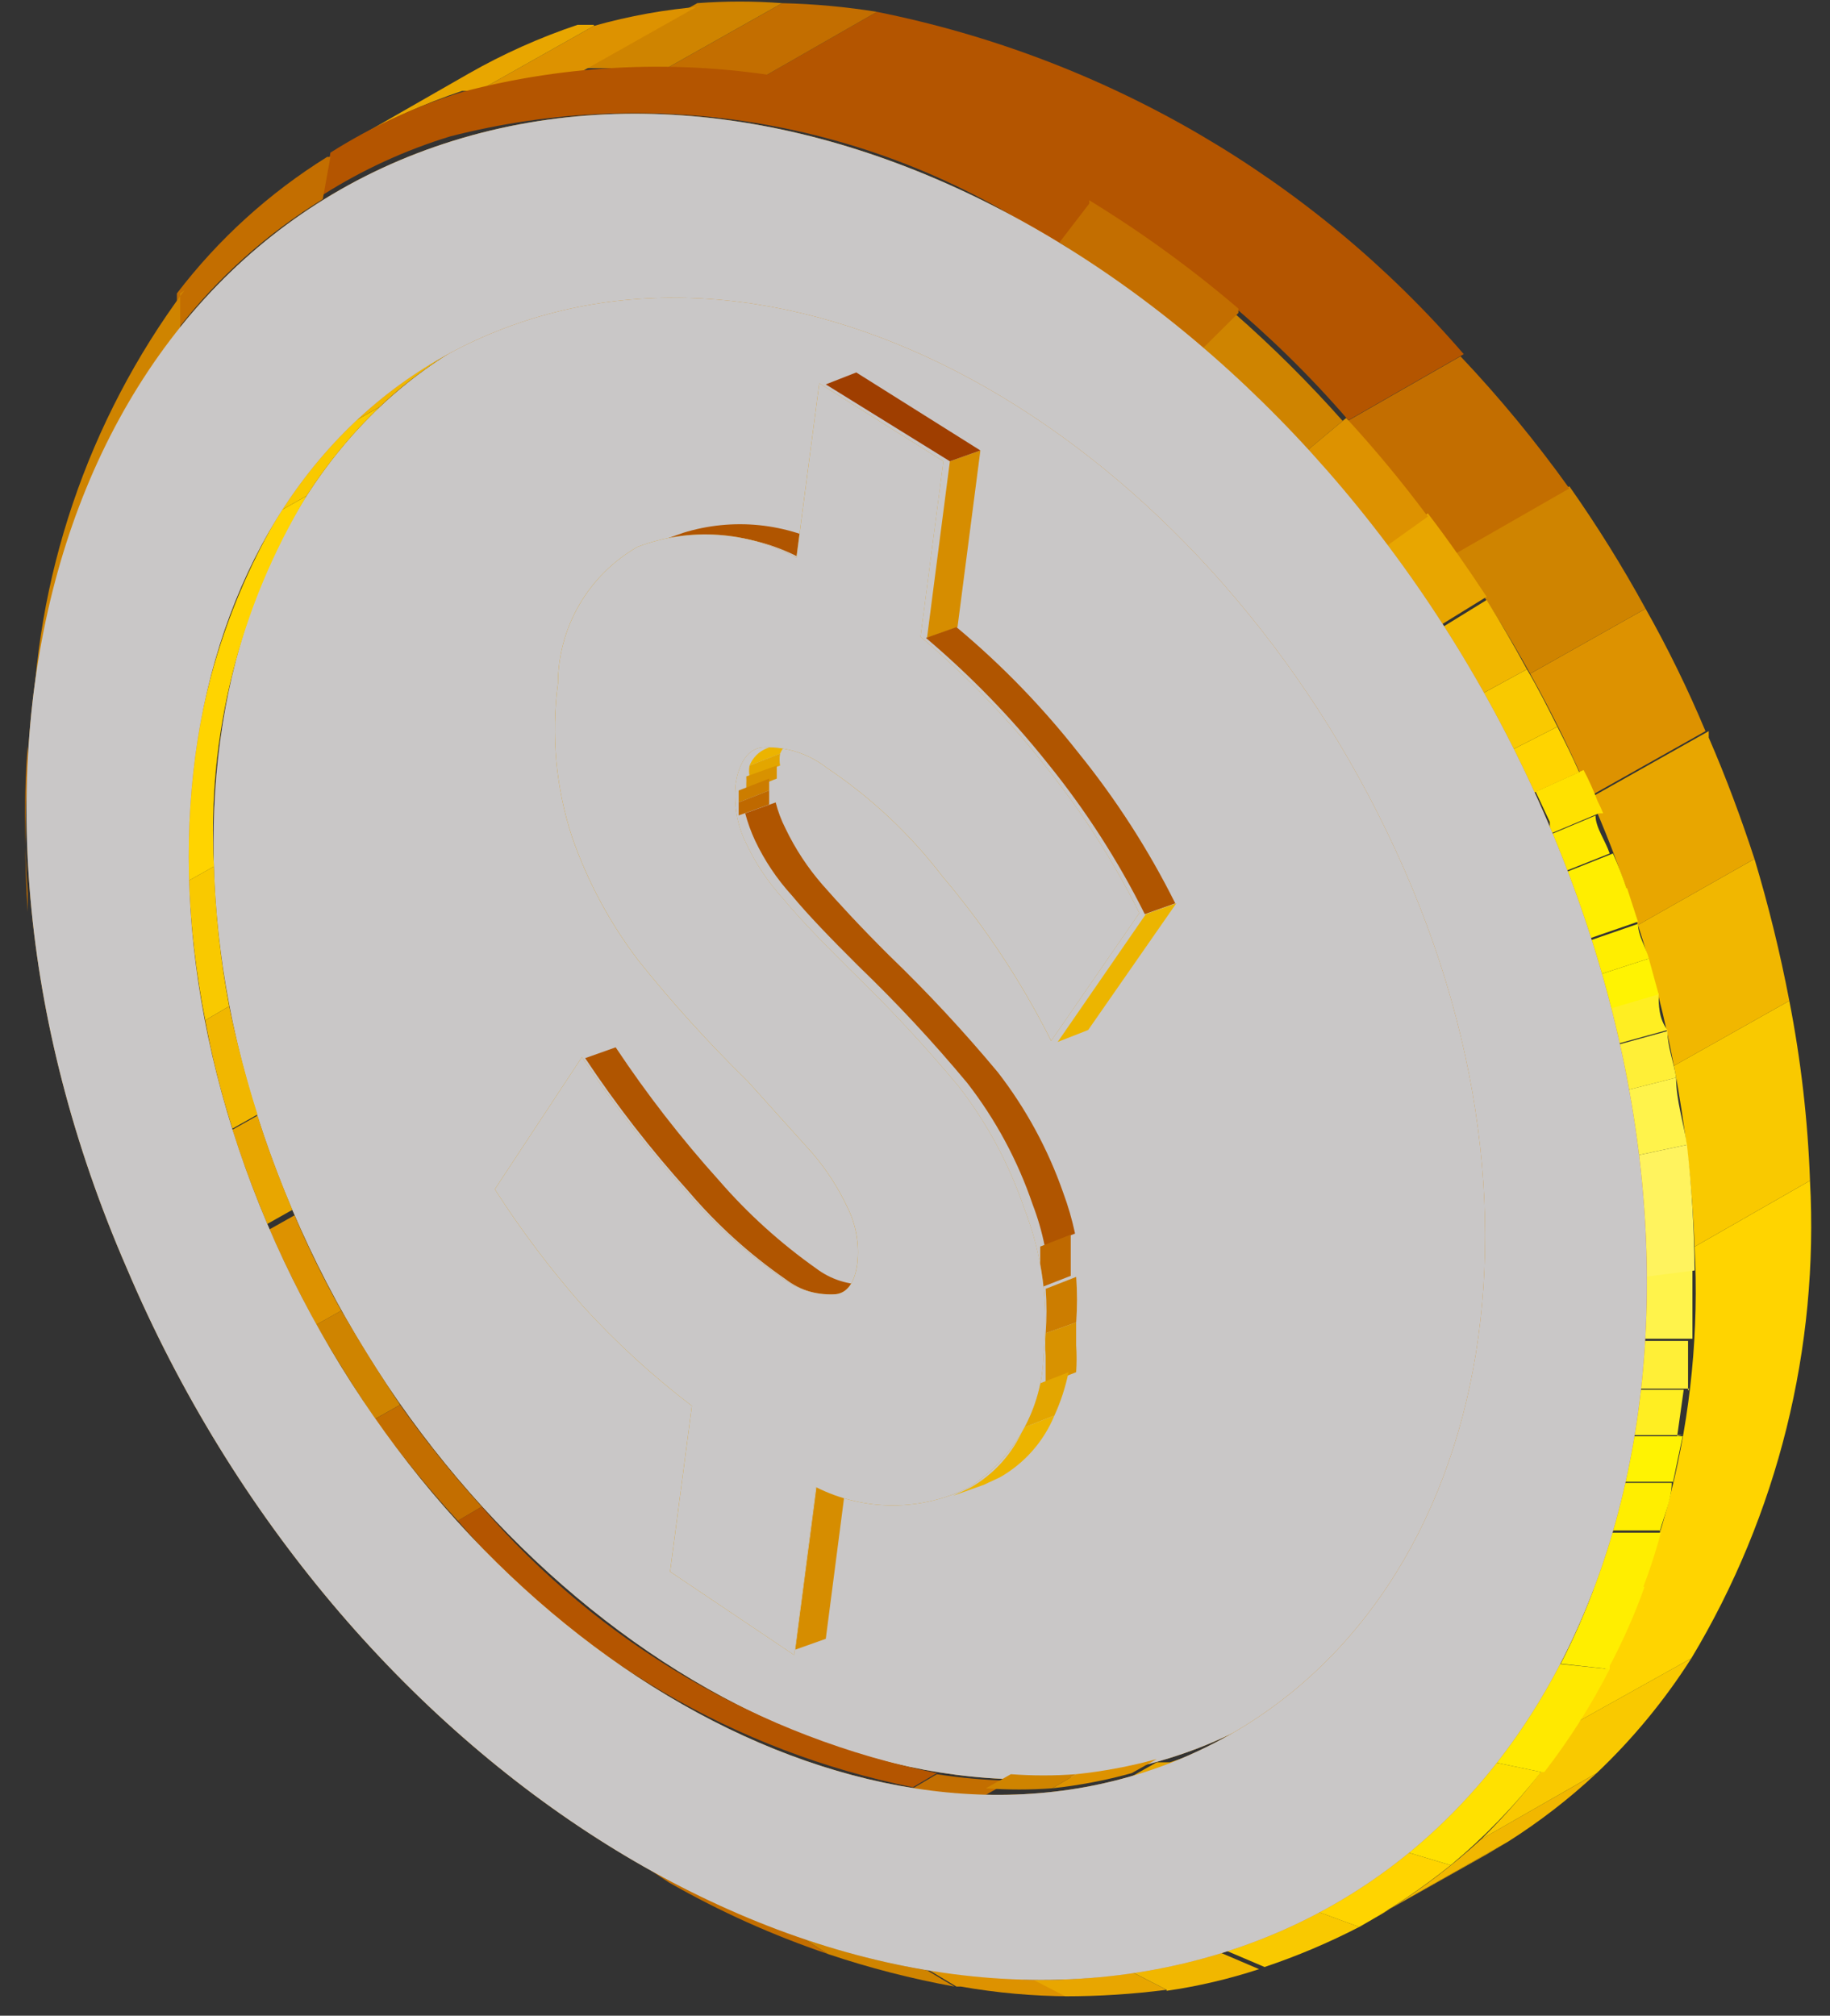 <svg width="69" height="76" viewBox="0 0 69 76" fill="none" xmlns="http://www.w3.org/2000/svg">
<rect x="0" y="0" width="69" height="76" fill="#333333" stroke="none"/>
<path d="M11.022 45.616C4.577 30.505 8.97 15.27 20.792 11.554C32.615 7.837 47.434 17.108 53.879 32.22C60.324 47.331 55.931 62.607 44.109 66.282C32.286 69.958 17.467 60.728 11.022 45.616Z" fill="#D78700"/>
<path style="mix-blend-mode:screen" d="M11.022 45.616C4.577 30.505 8.97 15.27 20.792 11.554C32.615 7.837 47.434 17.108 53.879 32.22C60.324 47.331 55.931 62.607 44.109 66.282C32.286 69.958 17.467 60.728 11.022 45.616Z" fill="url(#paint0_linear_1_8545)"/>
<path d="M16.564 13.514L17.508 12.983L16.892 13.35L15.948 13.881L16.564 13.514Z" fill="#E8A600"/>
<path d="M15.948 13.88L16.892 13.349C15.962 13.924 15.095 14.594 14.306 15.35L13.362 15.881C14.167 15.144 15.032 14.475 15.948 13.88Z" fill="#F1B700"/>
<path d="M13.363 15.882L14.307 15.351C13.259 16.355 12.336 17.479 11.556 18.701L10.612 19.232C11.392 18.01 12.315 16.886 13.363 15.882Z" fill="#F9C900"/>
<path d="M10.612 19.233L11.556 18.702C9.014 22.905 7.799 27.771 8.067 32.67L7.123 33.201C6.882 28.305 8.095 23.447 10.612 19.233Z" fill="#FFD400"/>
<path d="M7.122 33.2L8.066 32.669C8.12 34.437 8.312 36.199 8.641 37.938L7.738 38.468C7.396 36.731 7.19 34.969 7.122 33.2Z" fill="#F9C900"/>
<path d="M7.738 38.468L8.641 37.938C8.926 39.316 9.282 40.679 9.709 42.022L8.764 42.553C8.333 41.215 7.99 39.851 7.738 38.468Z" fill="#F1B700"/>
<path d="M8.764 42.594L9.708 42.063C10.078 43.247 10.529 44.432 11.022 45.616L10.078 46.147C9.585 44.963 9.134 43.778 8.764 42.594Z" fill="#E8A600"/>
<path d="M10.078 46.147L11.022 45.616L10.078 46.147Z" fill="#E8A600"/>
<path d="M10.16 46.353L11.104 45.822C11.627 47.051 12.216 48.251 12.869 49.416L11.925 49.947C11.309 48.803 10.694 47.578 10.16 46.353Z" fill="#DD9200"/>
<path d="M11.925 49.945L12.869 49.414C13.581 50.64 14.319 51.824 15.086 52.968L14.142 53.499C13.375 52.355 12.636 51.171 11.925 49.945Z" fill="#CF8400"/>
<path d="M14.142 53.5L15.086 52.969C16.034 54.309 17.062 55.591 18.165 56.808L17.262 57.339C16.145 56.122 15.104 54.84 14.142 53.5Z" fill="#C36E00"/>
<path d="M17.261 57.337L18.164 56.806C22.601 61.961 28.64 65.497 35.323 66.854L34.42 67.385C27.733 66.037 21.692 62.499 17.261 57.337Z" fill="#B45500"/>
<path d="M34.421 67.426L35.324 66.895C36.248 67.038 37.18 67.12 38.115 67.141L37.171 67.671C36.25 67.651 35.331 67.569 34.421 67.426Z" fill="#C36E00"/>
<path d="M37.171 67.425L38.115 66.894C38.935 66.955 39.758 66.955 40.578 66.894L39.675 67.425C38.841 67.486 38.005 67.486 37.171 67.425Z" fill="#CF8400"/>
<path d="M39.675 67.425L40.578 66.894C41.605 66.787 42.621 66.595 43.616 66.323L42.672 66.853C41.691 67.126 40.688 67.317 39.675 67.425Z" fill="#DD9200"/>
<path d="M42.671 66.977L43.615 66.446L44.108 66.446C45.254 66.096 46.356 65.617 47.392 65.016L46.448 65.547C45.412 66.147 44.31 66.627 43.164 66.977L42.671 66.977Z" fill="#E8A600"/>
<path d="M56.053 69.918L51.702 72.369C51.975 72.244 52.236 72.093 52.482 71.92L56.874 69.428L56.053 69.918Z" fill="#E8A600"/>
<path d="M56.874 69.429L52.481 71.92C53.679 71.165 54.805 70.304 55.847 69.347L60.199 66.856C59.173 67.815 58.06 68.676 56.874 69.429Z" fill="#F1B700"/>
<path d="M60.199 66.855L55.848 69.347C57.189 68.029 58.373 66.563 59.378 64.976L63.77 62.526C62.763 64.109 61.564 65.563 60.199 66.855Z" fill="#F9C900"/>
<path d="M63.771 62.526L59.379 64.977C62.656 59.571 64.229 53.311 63.894 47.006L68.245 44.515C68.588 50.828 67.03 57.099 63.771 62.526Z" fill="#FFD400"/>
<path d="M68.246 44.514L63.895 47.005C63.81 44.715 63.549 42.435 63.115 40.184L67.466 37.734C67.903 39.97 68.164 42.237 68.246 44.514Z" fill="#F9C900"/>
<path d="M67.466 37.734L63.115 40.185C62.775 38.389 62.322 36.616 61.76 34.875L66.153 32.384C66.682 34.144 67.121 35.93 67.466 37.734Z" fill="#F1B700"/>
<path d="M66.152 32.384L61.76 34.876C61.29 33.319 60.728 31.792 60.077 30.301L60.077 30.015L64.428 27.565L64.428 27.81C65.085 29.321 65.659 30.873 66.152 32.384Z" fill="#E8A600"/>
<path d="M64.305 27.567L59.953 30.017C59.284 28.44 58.53 26.899 57.696 25.402L62.047 22.951C62.89 24.445 63.643 25.986 64.305 27.567Z" fill="#DD9200"/>
<path d="M62.047 22.95L57.695 25.401C56.825 23.823 55.865 22.296 54.822 20.826L59.173 18.335C60.217 19.819 61.176 21.359 62.047 22.95Z" fill="#CF8400"/>
<path d="M59.173 18.416L54.822 20.908C53.569 19.156 52.198 17.491 50.717 15.925L55.068 13.434C56.549 14.999 57.92 16.664 59.173 18.416Z" fill="#C36E00"/>
<path d="M55.191 13.353L50.84 15.844C45.117 9.208 37.329 4.665 28.714 2.938L33.065 0.447C41.681 2.174 49.469 6.717 55.191 13.353Z" fill="#B45500"/>
<path d="M33.066 0.446L28.715 2.938C27.534 2.735 26.341 2.612 25.143 2.57L29.495 0.12C30.691 0.147 31.885 0.257 33.066 0.446Z" fill="#C36E00"/>
<path d="M29.494 0.119L25.143 2.57C24.075 2.57 23.008 2.57 21.941 2.57L26.292 0.119C27.358 0.038 28.428 0.038 29.494 0.119Z" fill="#CF8400"/>
<path d="M26.291 0.242L21.94 2.693C20.626 2.855 19.323 3.1 18.04 3.428L22.392 0.977C23.732 0.598 25.107 0.352 26.497 0.242" fill="#DD9200"/>
<path d="M22.392 0.977L18.041 3.428L17.425 3.428C16 3.906 14.625 4.521 13.32 5.266L17.672 2.774C18.977 2.03 20.351 1.415 21.777 0.936L22.392 0.936" fill="#E8A600"/>
<path d="M21.121 68.365L20.546 67.956C21.865 68.877 23.235 69.722 24.651 70.489L25.39 70.979C23.964 70.199 22.593 69.326 21.285 68.365" fill="#B45500"/>
<path d="M25.225 70.978L24.486 70.488C26.345 71.535 28.296 72.41 30.315 73.102L31.218 73.673C29.138 72.969 27.131 72.067 25.225 70.978Z" fill="#C36E00"/>
<path d="M31.219 73.674L30.316 73.102C31.829 73.617 33.38 74.013 34.955 74.287L35.981 74.9C34.366 74.606 32.775 74.197 31.219 73.674Z" fill="#CF8400"/>
<path d="M36.062 74.9L35.036 74.287C36.395 74.492 37.766 74.615 39.141 74.654L40.331 75.267C38.955 75.262 37.581 75.139 36.226 74.9" fill="#DD9200"/>
<path d="M40.167 75.267L38.977 74.654C40.228 74.662 41.477 74.567 42.712 74.369L43.985 75.022C42.719 75.186 41.444 75.268 40.167 75.267Z" fill="#E8A600"/>
<path d="M43.985 75.02L42.713 74.367C43.838 74.204 44.949 73.958 46.038 73.631L47.474 74.244C46.337 74.617 45.17 74.89 43.985 75.061" fill="#F1B700"/>
<path d="M47.68 74.163L46.243 73.551C47.44 73.178 48.595 72.685 49.692 72.081L51.252 72.652C50.102 73.246 48.908 73.752 47.68 74.163Z" fill="#F9C900"/>
<path d="M51.251 72.653L49.691 72.081C50.889 71.452 52.018 70.699 53.057 69.835L54.699 70.325C53.616 71.193 52.463 71.972 51.251 72.653Z" fill="#FFD400"/>
<path d="M54.699 70.324L53.057 69.834C54.284 68.838 55.386 67.7 56.341 66.444L58.106 66.811C57.099 68.099 55.957 69.276 54.699 70.324Z" fill="#FFE100"/>
<path d="M58.107 66.812L56.342 66.444C57.244 65.278 58.041 64.034 58.722 62.728L60.693 62.932C59.993 64.298 59.169 65.597 58.23 66.812" fill="#FFE900"/>
<path d="M60.693 62.932L58.846 62.728C59.329 61.788 59.754 60.82 60.119 59.828L62.007 59.828C61.644 60.853 61.205 61.85 60.693 62.81" fill="#FFEE00"/>
<path d="M61.883 59.952L59.995 59.952C60.282 59.257 60.487 58.522 60.733 57.787L62.622 57.787C62.419 58.549 62.172 59.299 61.883 60.033" fill="#FFEE00"/>
<path d="M62.622 57.705L60.693 57.705C60.693 57.092 60.98 56.48 61.144 55.908L63.033 55.908C63.033 56.52 62.745 57.133 62.581 57.746" fill="#FFEE00"/>
<path d="M63.074 55.868L61.186 55.868C61.186 55.296 61.186 54.724 61.514 54.153L63.443 54.153L63.074 55.909" fill="#FFF302"/>
<path d="M63.443 54.11L61.514 54.11C61.514 53.538 61.514 52.967 61.514 52.395L63.484 52.395L63.238 54.151" fill="#FFEE22"/>
<path d="M63.689 52.355L61.719 52.355C61.719 51.783 61.719 51.17 61.719 50.558L63.648 50.558C63.648 51.211 63.648 51.824 63.648 52.437" fill="#FFEF37"/>
<path d="M63.813 50.475L61.883 50.475C61.883 49.658 61.883 48.801 61.883 47.984L63.813 47.739C63.813 48.596 63.813 49.454 63.813 50.312" fill="#FFF34B"/>
<path d="M63.895 47.902L61.965 48.147C61.95 46.618 61.854 45.092 61.678 43.573L63.608 43.164C63.784 44.738 63.88 46.319 63.895 47.902Z" fill="#FFF35E"/>
<path d="M63.607 43.164L61.678 43.572C61.678 42.755 61.432 41.939 61.268 41.122L63.197 40.632C63.197 41.489 63.484 42.347 63.607 43.164Z" fill="#FFF34B"/>
<path d="M63.197 40.633L61.268 41.123C61.268 40.552 61.268 39.98 60.939 39.408L62.869 38.877C62.869 39.449 63.115 40.062 63.197 40.633Z" fill="#FFEF37"/>
<path d="M62.868 38.837L60.938 39.368C60.938 38.918 60.938 38.469 60.61 38.02L62.539 37.448C62.539 37.897 62.539 38.388 62.868 38.837Z" fill="#FFEE22"/>
<path d="M62.539 37.489L60.61 38.06C60.61 37.652 60.61 37.203 60.282 36.753L62.17 36.141L62.539 37.489Z" fill="#FFF302"/>
<path d="M62.171 36.14L60.283 36.752C60.283 36.344 60.037 35.935 59.873 35.486L61.761 34.833C61.761 35.282 62.048 35.69 62.171 36.14Z" fill="#FFEE00"/>
<path d="M61.759 34.751L59.871 35.404C59.871 34.996 59.624 34.587 59.46 34.179L61.349 33.485L61.759 34.751Z" fill="#FFEE00"/>
<path d="M61.35 33.568L59.461 34.262C59.334 33.8 59.169 33.35 58.969 32.914L60.816 32.179C61.019 32.632 61.197 33.096 61.35 33.568Z" fill="#FFEE00"/>
<path d="M60.693 32.18L58.846 32.915C58.846 32.466 58.517 31.976 58.312 31.526L60.159 30.75C60.159 31.2 60.529 31.69 60.693 32.18Z" fill="#FFE900"/>
<path d="M60.283 30.666L58.436 31.442C58.436 31.442 58.436 31.156 58.436 30.993L57.902 29.849L59.709 29.032C59.911 29.416 60.089 29.811 60.242 30.217C60.318 30.363 60.387 30.513 60.447 30.666" fill="#FFE100"/>
<path d="M59.543 29.116L57.737 29.933C57.49 29.402 57.244 28.83 56.957 28.299L58.722 27.401C59.009 27.973 59.297 28.544 59.543 29.116Z" fill="#FFD400"/>
<path d="M58.722 27.4L56.957 28.299L55.849 26.175L57.573 25.235C57.984 25.93 58.353 26.665 58.722 27.4Z" fill="#F9C900"/>
<path d="M57.573 25.235L55.849 26.174C55.356 25.317 54.864 24.5 54.33 23.683L56.054 22.621C56.588 23.479 57.08 24.336 57.573 25.235Z" fill="#F1B700"/>
<path d="M56.053 22.5L54.329 23.562C53.673 22.5 52.975 21.479 52.236 20.498L53.837 19.355C54.617 20.376 55.356 21.438 56.053 22.5Z" fill="#E8A600"/>
<path d="M53.837 19.477L52.236 20.62C51.292 19.354 50.266 18.169 49.24 17.026L50.758 15.76C51.849 16.945 52.876 18.185 53.837 19.477Z" fill="#DD9200"/>
<path d="M50.759 15.761L49.24 17.027C47.967 15.65 46.595 14.367 45.135 13.188L46.531 11.799C47.983 13.074 49.354 14.438 50.636 15.883" fill="#CF8400"/>
<path d="M46.694 11.799L45.298 13.187C43.599 11.691 41.788 10.326 39.88 9.103L41.07 7.551C43.05 8.762 44.931 10.128 46.694 11.635" fill="#C36E00"/>
<path d="M41.071 7.675L39.88 9.227C36.581 6.949 32.828 5.405 28.875 4.701C24.922 3.996 20.863 4.147 16.974 5.143C15.281 5.66 13.666 6.401 12.172 7.348L12.459 5.755C14.005 4.776 15.675 4.006 17.426 3.468C21.43 2.413 25.616 2.232 29.698 2.937C33.779 3.642 37.658 5.216 41.071 7.552" fill="#B45500"/>
<path d="M12.458 5.916L12.171 7.509C10.051 8.811 8.187 10.486 6.67 12.451L6.67 11.063C8.229 9.02 10.149 7.276 12.335 5.916" fill="#C36E00"/>
<path d="M6.795 11.063L6.795 12.452C3.306 17.205 1.359 22.905 1.212 28.789L1.212 27.931C1.293 21.809 3.303 15.866 6.959 10.941" fill="#CF8400"/>
<path d="M1.046 28.054L1.046 28.912C0.923 30.734 0.923 32.562 1.046 34.385L1.046 33.69C0.904 31.814 0.904 29.93 1.046 28.054Z" fill="#C36E00"/>
<path d="M4.783 47.821C-3.427 28.952 2.197 9.919 17.098 5.304C31.999 0.689 50.349 12.206 58.395 31.076C66.44 49.945 60.94 69.018 46.079 73.633C31.219 78.248 12.788 66.69 4.783 47.821ZM10.078 46.146C16.523 61.258 31.342 70.652 43.165 66.812C54.987 62.973 59.585 47.862 52.935 32.75C46.285 17.638 31.712 8.245 19.848 12.084C7.985 15.923 3.675 31.035 10.078 46.146Z" fill="#D78700"/>
<g style="mix-blend-mode:screen">
<path style="mix-blend-mode:screen" d="M4.782 47.822C-3.428 28.952 2.196 9.92 17.097 5.305C31.998 0.689 50.348 12.207 58.394 31.076C66.439 49.945 60.939 69.019 46.078 73.634C31.218 78.249 12.787 66.691 4.782 47.822ZM10.077 46.147C16.522 61.259 31.341 70.652 43.164 66.813C54.986 62.974 59.584 47.862 52.934 32.751C46.284 17.639 31.711 8.245 19.847 12.085C7.984 15.924 3.674 31.035 10.077 46.147Z" fill="url(#paint1_linear_1_8545)"/>
</g>
<path d="M30.808 55.908L31.957 55.459L31.136 61.789L29.986 62.198L30.808 55.908Z" fill="#D68D00"/>
<path d="M22.064 39.896L23.214 39.488C24.388 41.255 25.691 42.934 27.113 44.511C28.193 45.757 29.42 46.867 30.767 47.82C31.319 48.24 32.001 48.457 32.696 48.432L31.547 48.841C30.852 48.865 30.17 48.649 29.617 48.228C28.26 47.288 27.032 46.176 25.964 44.92C24.542 43.343 23.238 41.664 22.064 39.896Z" fill="#B05500"/>
<path d="M28.919 28.212L30.068 27.763C29.774 27.891 29.54 28.124 29.412 28.417L28.262 28.866C28.32 28.718 28.408 28.583 28.521 28.47C28.634 28.358 28.77 28.27 28.919 28.212Z" fill="#ECB400"/>
<path d="M28.262 28.866L29.412 28.416C29.388 28.565 29.388 28.717 29.412 28.866L28.262 29.274C28.238 29.139 28.238 29.001 28.262 28.866Z" fill="#E3A600"/>
<path d="M28.139 29.275L29.288 28.866C29.288 28.866 29.288 28.866 29.288 29.152L29.288 29.356L28.139 29.806L28.139 29.561C28.144 29.465 28.144 29.37 28.139 29.275Z" fill="#D89200"/>
<path d="M27.852 29.805L29.001 29.356L29.001 29.805L27.852 30.254L27.852 29.805Z" fill="#CC7D00"/>
<path d="M27.852 30.254L29.001 29.805C29.001 29.805 29.001 30.173 29.001 30.336L27.852 30.744C27.852 30.744 27.852 30.418 27.852 30.254Z" fill="#BF6900"/>
<path d="M28.097 30.663L29.247 30.255C29.333 30.594 29.457 30.923 29.616 31.235C29.983 32.002 30.453 32.717 31.012 33.359C31.586 34.013 32.407 34.911 33.516 36.014C34.964 37.408 36.334 38.881 37.621 40.425C38.681 41.794 39.513 43.325 40.084 44.958C40.272 45.464 40.423 45.983 40.535 46.51L39.386 46.959C39.279 46.431 39.128 45.911 38.934 45.407C38.373 43.758 37.541 42.212 36.471 40.833C35.185 39.289 33.815 37.817 32.366 36.422C31.258 35.319 30.437 34.462 29.862 33.767C29.295 33.146 28.825 32.444 28.466 31.684C28.314 31.356 28.19 31.014 28.097 30.663Z" fill="#B05500"/>
<path d="M39.222 47L40.372 46.551C40.372 47.082 40.372 47.572 40.372 48.103L39.222 48.552C39.222 48.021 39.222 47.49 39.222 47Z" fill="#BF6900"/>
<path d="M39.428 48.593L40.577 48.144C40.618 48.715 40.618 49.288 40.577 49.859L39.428 50.268C39.469 49.71 39.469 49.151 39.428 48.593Z" fill="#CC7D00"/>
<path d="M39.426 50.267L40.576 49.859L40.576 50.716C40.599 51.056 40.599 51.398 40.576 51.737L39.426 52.187C39.426 51.86 39.426 51.492 39.426 51.125C39.406 50.839 39.406 50.553 39.426 50.267Z" fill="#D89200"/>
<path d="M39.14 52.187L40.289 51.738C40.173 52.301 39.995 52.849 39.756 53.372L38.606 53.821C38.839 53.296 39.018 52.748 39.14 52.187Z" fill="#E3A600"/>
<path d="M38.606 53.821L39.756 53.372C39.35 54.353 38.628 55.172 37.703 55.7L37.087 55.986L35.938 56.394L36.554 56.108C37.476 55.596 38.198 54.79 38.606 53.821Z" fill="#ECB400"/>
<path d="M24.608 20.498L25.758 20.09C26.685 19.802 27.662 19.704 28.629 19.802C29.595 19.901 30.532 20.193 31.382 20.662L30.232 21.07C29.379 20.61 28.443 20.323 27.478 20.225C26.512 20.127 25.537 20.22 24.608 20.498Z" fill="#B05500"/>
<path d="M35.815 17.393L36.965 16.985L36.103 23.642L34.953 24.05L35.815 17.393Z" fill="#D68D00"/>
<path d="M31.136 14.493L32.285 14.043L36.965 16.984L35.815 17.392L31.136 14.493Z" fill="#9F3E00"/>
<path d="M34.913 24.052L36.062 23.644C37.756 25.059 39.297 26.647 40.66 28.381C42.081 30.137 43.306 32.04 44.313 34.059L43.164 34.467C42.156 32.448 40.931 30.545 39.51 28.79C38.137 27.065 36.597 25.478 34.913 24.052Z" fill="#B05500"/>
<path d="M25.265 59.257L26.087 53.008C24.608 51.88 23.234 50.623 21.982 49.25C20.763 47.865 19.651 46.391 18.657 44.839L21.941 39.857C23.115 41.624 24.418 43.303 25.84 44.88C26.908 46.137 28.136 47.249 29.494 48.188C30.046 48.609 30.728 48.826 31.423 48.801C31.957 48.801 32.244 48.311 32.326 47.617C32.404 46.901 32.276 46.179 31.957 45.534C31.612 44.798 31.171 44.111 30.643 43.492L28.18 40.755C26.72 39.329 25.349 37.815 24.075 36.222C22.999 34.81 22.154 33.239 21.571 31.566C20.957 29.697 20.775 27.715 21.037 25.766C21.041 24.722 21.319 23.698 21.845 22.795C22.371 21.892 23.126 21.142 24.034 20.62C25.003 20.251 26.041 20.096 27.076 20.167C28.111 20.237 29.118 20.531 30.027 21.028L30.89 14.453L35.569 17.393L34.707 24.01C36.392 25.436 37.931 27.023 39.305 28.747C40.726 30.503 41.951 32.406 42.958 34.425L39.633 39.244C38.517 37.02 37.139 34.936 35.528 33.036C34.312 31.447 32.842 30.067 31.177 28.952C30.511 28.431 29.684 28.157 28.837 28.176C28.221 28.176 27.852 28.747 27.729 29.605C27.656 30.364 27.798 31.128 28.139 31.811C28.497 32.57 28.968 33.273 29.535 33.894C30.11 34.588 30.93 35.446 32.039 36.548C33.487 37.943 34.858 39.416 36.144 40.959C37.213 42.338 38.045 43.884 38.607 45.534C39.301 47.299 39.554 49.205 39.346 51.088C39.322 52.082 39.055 53.054 38.569 53.923C38.082 54.791 37.391 55.528 36.554 56.071C35.657 56.523 34.666 56.759 33.66 56.759C32.655 56.759 31.663 56.523 30.766 56.071L29.945 62.401L25.265 59.257Z" fill="#DC9800"/>
<path d="M43.205 34.465L44.354 34.057L41.029 38.835L39.88 39.285L43.205 34.465Z" fill="#ECB500"/>
<g style="mix-blend-mode:screen">
<path style="mix-blend-mode:screen" d="M25.267 59.257L26.088 53.008C24.61 51.88 23.236 50.623 21.983 49.25C20.765 47.866 19.653 46.391 18.658 44.839L21.942 39.857C23.117 41.624 24.42 43.303 25.842 44.88C26.91 46.137 28.138 47.249 29.495 48.188C30.048 48.609 30.73 48.826 31.425 48.801C31.959 48.801 32.246 48.311 32.328 47.617C32.406 46.902 32.278 46.179 31.959 45.534C31.614 44.798 31.172 44.111 30.645 43.492L28.182 40.755C26.722 39.329 25.351 37.815 24.077 36.222C23.001 34.81 22.156 33.239 21.573 31.566C20.959 29.697 20.776 27.715 21.039 25.766C21.042 24.722 21.321 23.698 21.847 22.795C22.373 21.892 23.128 21.142 24.036 20.62C25.005 20.251 26.043 20.096 27.078 20.167C28.113 20.237 29.12 20.531 30.029 21.028L30.891 14.453L35.571 17.393L34.709 24.01C36.394 25.436 37.933 27.023 39.307 28.748C40.728 30.503 41.953 32.406 42.96 34.425L39.635 39.244C38.519 37.02 37.141 34.936 35.53 33.036C34.314 31.447 32.844 30.067 31.179 28.952C30.513 28.431 29.686 28.157 28.839 28.176C28.223 28.176 27.854 28.748 27.73 29.605C27.658 30.364 27.8 31.128 28.141 31.811C28.499 32.57 28.97 33.273 29.537 33.894C30.111 34.588 30.932 35.446 32.041 36.548C33.489 37.943 34.859 39.416 36.146 40.959C37.215 42.338 38.047 43.884 38.609 45.534C39.303 47.299 39.556 49.205 39.348 51.088C39.323 52.082 39.057 53.055 38.57 53.923C38.084 54.791 37.393 55.528 36.556 56.071C35.659 56.523 34.668 56.759 33.662 56.759C32.657 56.759 31.665 56.523 30.768 56.071L29.947 62.402L25.267 59.257Z" fill="url(#paint2_linear_1_8545)"/>
</g>
<defs>
<linearGradient id="paint0_linear_1_8545" x1="-5942.44" y1="-5567.32" x2="-6522.16" y2="-5567.32" gradientUnits="userSpaceOnUse">
<stop stop-color="#C9C7C7"/>
<stop offset="0.06" stop-color="#E4E3E3"/>
<stop offset="0.11" stop-color="white"/>
<stop offset="0.12" stop-color="#F6F5F5"/>
<stop offset="0.15" stop-color="#DDDCDB"/>
<stop offset="0.19" stop-color="#B4B2B0"/>
<stop offset="0.23" stop-color="#7C7876"/>
<stop offset="0.25" stop-color="#6B6764"/>
<stop offset="0.27" stop-color="#6D6967"/>
<stop offset="0.28" stop-color="#75726F"/>
<stop offset="0.29" stop-color="#837F7D"/>
<stop offset="0.3" stop-color="#969391"/>
<stop offset="0.31" stop-color="#C9C7C7"/>
<stop offset="0.35" stop-color="#BFBDBD"/>
<stop offset="0.41" stop-color="#A5A3A3"/>
<stop offset="0.48" stop-color="#7A7878"/>
<stop offset="0.57" stop-color="#403E3E"/>
<stop offset="0.65" stop-color="#020000"/>
<stop offset="0.67" stop-color="#0C0908"/>
<stop offset="0.71" stop-color="#26221F"/>
<stop offset="0.74" stop-color="#3B3732"/>
<stop offset="0.75" stop-color="#211F1C"/>
<stop offset="0.76" stop-color="#0F0E0D"/>
<stop offset="0.77" stop-color="#040303"/>
<stop offset="0.78" stop-color="#0F0F0F"/>
<stop offset="0.8" stop-color="#464646"/>
<stop offset="0.81" stop-color="#787878"/>
<stop offset="0.82" stop-color="#A1A1A1"/>
<stop offset="0.83" stop-color="#C3C3C3"/>
<stop offset="0.84" stop-color="#DEDEDE"/>
<stop offset="0.86" stop-color="#F0F0F0"/>
<stop offset="0.87" stop-color="#FBFBFB"/>
<stop offset="0.88" stop-color="white"/>
<stop offset="0.89" stop-color="#EFEFEF"/>
<stop offset="0.91" stop-color="#CFCFCE"/>
<stop offset="0.93" stop-color="#B5B5B3"/>
<stop offset="0.95" stop-color="#A3A3A1"/>
<stop offset="0.98" stop-color="#989896"/>
<stop offset="1" stop-color="#949492"/>
</linearGradient>
<linearGradient id="paint1_linear_1_8545" x1="-7372.76" y1="-6950.97" x2="-8279.43" y2="-6950.97" gradientUnits="userSpaceOnUse">
<stop stop-color="#C9C7C7"/>
<stop offset="0.06" stop-color="#E4E3E3"/>
<stop offset="0.11" stop-color="white"/>
<stop offset="0.12" stop-color="#F6F5F5"/>
<stop offset="0.15" stop-color="#DDDCDB"/>
<stop offset="0.19" stop-color="#B4B2B0"/>
<stop offset="0.23" stop-color="#7C7876"/>
<stop offset="0.25" stop-color="#6B6764"/>
<stop offset="0.27" stop-color="#6D6967"/>
<stop offset="0.28" stop-color="#75726F"/>
<stop offset="0.29" stop-color="#837F7D"/>
<stop offset="0.3" stop-color="#969391"/>
<stop offset="0.31" stop-color="#C9C7C7"/>
<stop offset="0.35" stop-color="#BFBDBD"/>
<stop offset="0.41" stop-color="#A5A3A3"/>
<stop offset="0.48" stop-color="#7A7878"/>
<stop offset="0.57" stop-color="#403E3E"/>
<stop offset="0.65" stop-color="#020000"/>
<stop offset="0.67" stop-color="#0C0908"/>
<stop offset="0.71" stop-color="#26221F"/>
<stop offset="0.74" stop-color="#3B3732"/>
<stop offset="0.75" stop-color="#211F1C"/>
<stop offset="0.76" stop-color="#0F0E0D"/>
<stop offset="0.77" stop-color="#040303"/>
<stop offset="0.78" stop-color="#0F0F0F"/>
<stop offset="0.8" stop-color="#464646"/>
<stop offset="0.81" stop-color="#787878"/>
<stop offset="0.82" stop-color="#A1A1A1"/>
<stop offset="0.83" stop-color="#C3C3C3"/>
<stop offset="0.84" stop-color="#DEDEDE"/>
<stop offset="0.86" stop-color="#F0F0F0"/>
<stop offset="0.87" stop-color="#FBFBFB"/>
<stop offset="0.88" stop-color="white"/>
<stop offset="0.89" stop-color="#EFEFEF"/>
<stop offset="0.91" stop-color="#CFCFCE"/>
<stop offset="0.93" stop-color="#B5B5B3"/>
<stop offset="0.95" stop-color="#A3A3A1"/>
<stop offset="0.98" stop-color="#989896"/>
<stop offset="1" stop-color="#949492"/>
</linearGradient>
<linearGradient id="paint2_linear_1_8545" x1="-2988.68" y1="-4738.24" x2="-3279.57" y2="-4738.24" gradientUnits="userSpaceOnUse">
<stop stop-color="#C9C7C7"/>
<stop offset="0.06" stop-color="#E4E3E3"/>
<stop offset="0.11" stop-color="white"/>
<stop offset="0.12" stop-color="#F6F5F5"/>
<stop offset="0.15" stop-color="#DDDCDB"/>
<stop offset="0.19" stop-color="#B4B2B0"/>
<stop offset="0.23" stop-color="#7C7876"/>
<stop offset="0.25" stop-color="#6B6764"/>
<stop offset="0.27" stop-color="#6D6967"/>
<stop offset="0.28" stop-color="#75726F"/>
<stop offset="0.29" stop-color="#837F7D"/>
<stop offset="0.3" stop-color="#969391"/>
<stop offset="0.31" stop-color="#C9C7C7"/>
<stop offset="0.35" stop-color="#BFBDBD"/>
<stop offset="0.41" stop-color="#A5A3A3"/>
<stop offset="0.48" stop-color="#7A7878"/>
<stop offset="0.57" stop-color="#403E3E"/>
<stop offset="0.65" stop-color="#020000"/>
<stop offset="0.67" stop-color="#0C0908"/>
<stop offset="0.71" stop-color="#26221F"/>
<stop offset="0.74" stop-color="#3B3732"/>
<stop offset="0.75" stop-color="#211F1C"/>
<stop offset="0.76" stop-color="#0F0E0D"/>
<stop offset="0.77" stop-color="#040303"/>
<stop offset="0.78" stop-color="#0F0F0F"/>
<stop offset="0.8" stop-color="#464646"/>
<stop offset="0.81" stop-color="#787878"/>
<stop offset="0.82" stop-color="#A1A1A1"/>
<stop offset="0.83" stop-color="#C3C3C3"/>
<stop offset="0.84" stop-color="#DEDEDE"/>
<stop offset="0.86" stop-color="#F0F0F0"/>
<stop offset="0.87" stop-color="#FBFBFB"/>
<stop offset="0.88" stop-color="white"/>
<stop offset="0.89" stop-color="#EFEFEF"/>
<stop offset="0.91" stop-color="#CFCFCE"/>
<stop offset="0.93" stop-color="#B5B5B3"/>
<stop offset="0.95" stop-color="#A3A3A1"/>
<stop offset="0.98" stop-color="#989896"/>
<stop offset="1" stop-color="#949492"/>
</linearGradient>
</defs>
</svg>
